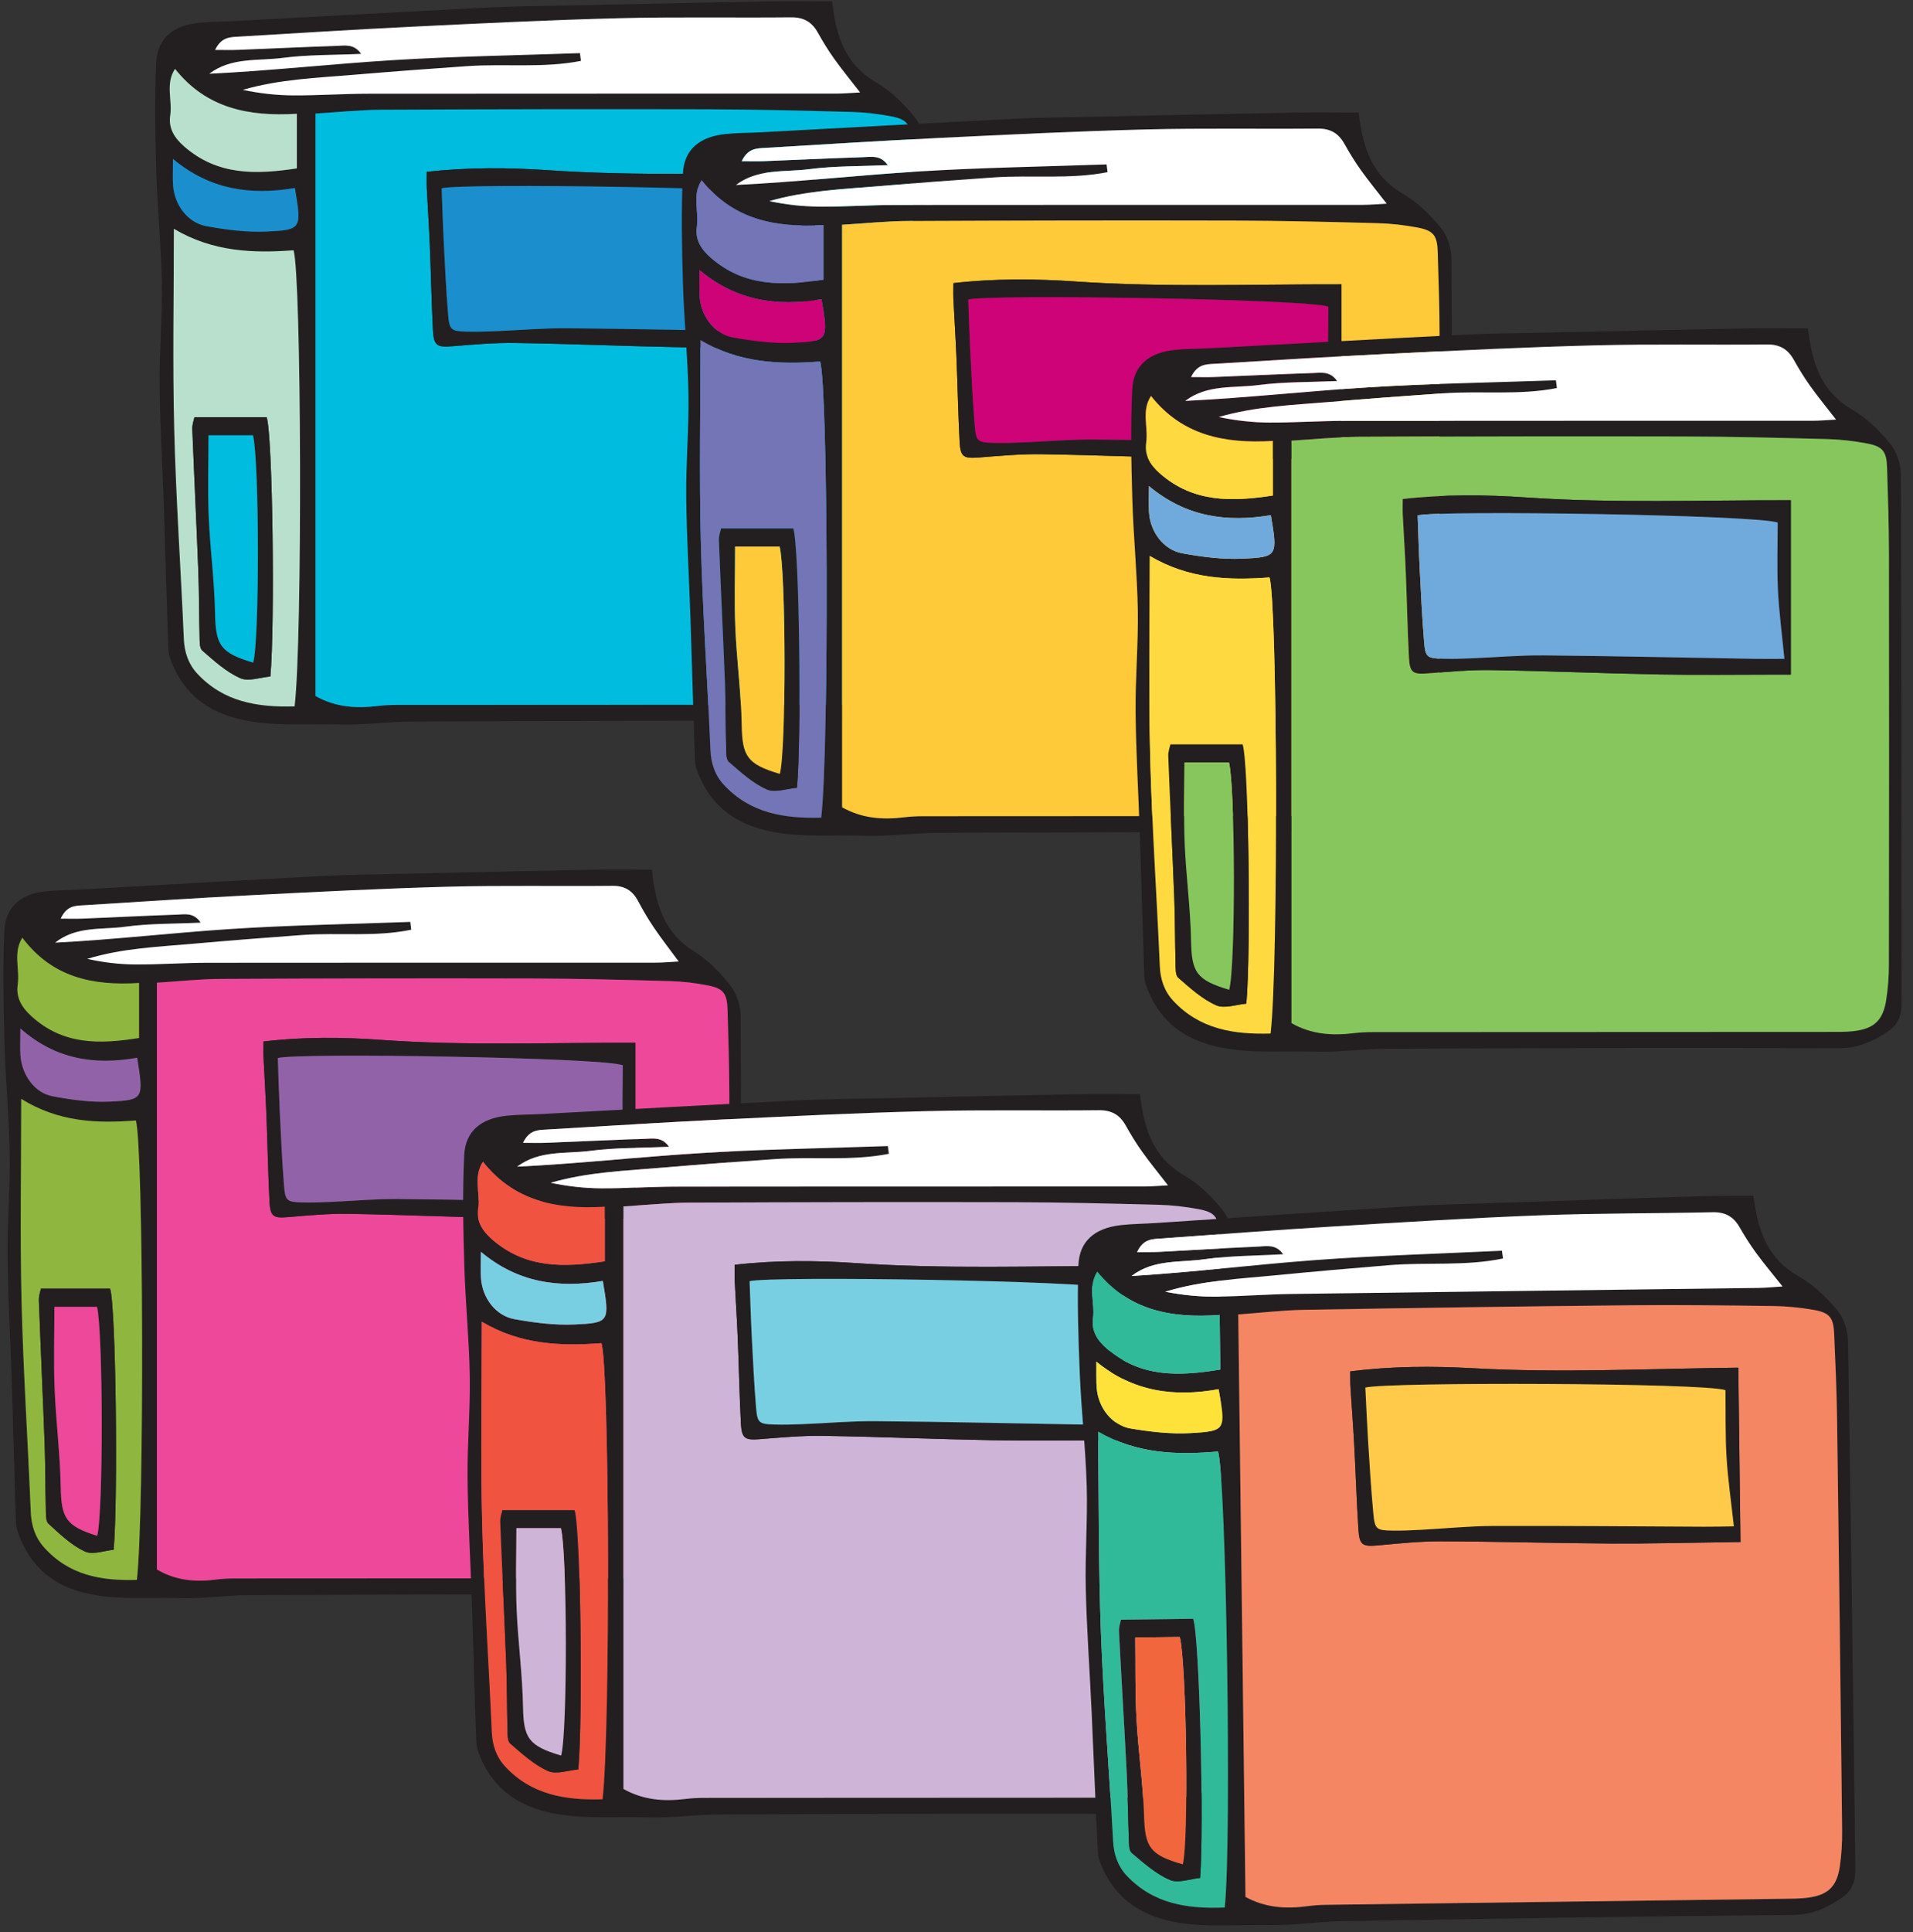<?xml version="1.0" encoding="UTF-8" standalone="no"?><!DOCTYPE svg PUBLIC "-//W3C//DTD SVG 1.1//EN" "http://www.w3.org/Graphics/SVG/1.1/DTD/svg11.dtd"><svg width="100%" height="100%" viewBox="0 0 104 105" version="1.1" xmlns="http://www.w3.org/2000/svg" xmlns:xlink="http://www.w3.org/1999/xlink" xml:space="preserve" xmlns:serif="http://www.serif.com/" style="fill-rule:evenodd;clip-rule:evenodd;stroke-linejoin:round;stroke-miterlimit:2;"><rect x="0" y="0" width="104" height="105" fill="#333333" stroke="none"/><g><path d="M7.458,57.486c-2.311,0.408 -4.432,0.096 -6.351,-1.593c0,0.613 -0.024,1.037 0.004,1.458c0.073,1.068 0.766,2.043 1.742,2.227c1.023,0.193 2.08,0.34 3.114,0.292c1.85,-0.085 1.847,-0.153 1.491,-2.384m0.102,-4.064c-2.542,0.161 -4.729,-0.313 -6.346,-2.46c-0.516,0.815 -0.131,1.713 -0.251,2.552c-0.102,0.708 0.224,1.235 0.721,1.693c1.746,1.609 3.753,1.543 5.876,1.205l0,-2.99Zm-0.118,32.441c0.418,-3.675 0.355,-23.695 -0.057,-24.969c-2.119,0.168 -4.208,0.088 -6.232,-1.175c0,3.773 -0.069,7.388 0.018,10.998c0.093,3.821 0.346,7.637 0.502,11.456c0.03,0.739 0.243,1.379 0.7,1.897c1.373,1.551 3.131,1.851 5.069,1.793m14.864,-35.76c0.016,0.142 0.033,0.283 0.05,0.425c-1.954,0.406 -3.953,0.145 -5.925,0.288c-1.95,0.141 -3.899,0.295 -5.847,0.467c-1.954,0.174 -3.923,0.243 -5.841,0.83c0.881,0.194 1.759,0.3 2.638,0.304c1.309,0.005 2.619,-0.092 3.928,-0.093c8.11,-0.009 16.22,-0.003 24.33,-0.006c0.411,0 0.821,-0.04 1.256,-0.064c-0.512,-0.695 -0.948,-1.254 -1.347,-1.842c-0.311,-0.458 -0.593,-0.942 -0.855,-1.434c-0.312,-0.588 -0.742,-0.842 -1.393,-0.835c-2.988,0.031 -5.979,-0.032 -8.966,0.048c-3.593,0.096 -7.184,0.283 -10.774,0.465c-3.019,0.155 -6.035,0.356 -9.052,0.544c-0.425,0.027 -0.884,0.016 -1.207,0.727c0.489,0 0.836,0.013 1.182,-0.002c1.717,-0.071 3.433,-0.158 5.15,-0.217c0.425,-0.015 0.905,-0.128 1.273,0.435c-1.42,0.068 -2.771,0.039 -4.096,0.221c-1.281,0.176 -2.657,-0.05 -3.814,0.867c3.185,-0.162 6.352,-0.534 9.527,-0.742c3.256,-0.212 6.521,-0.264 9.783,-0.386m-13.776,35.193c1.037,0.615 2.116,0.692 3.232,0.548c0.324,-0.042 0.653,-0.059 0.98,-0.059c7.946,-0.006 15.892,-0.007 23.839,-0.011c0.408,0 0.82,0.007 1.225,-0.042c1.061,-0.129 1.531,-0.58 1.699,-1.69c0.097,-0.642 0.143,-1.3 0.144,-1.95c0.01,-7.501 0.012,-15.002 0.002,-22.502c-0.002,-1.568 -0.05,-3.137 -0.097,-4.705c-0.027,-0.893 -0.221,-1.161 -1.051,-1.325c-0.681,-0.135 -1.379,-0.22 -2.072,-0.239c-2.496,-0.07 -4.994,-0.137 -7.49,-0.143c-5.652,-0.015 -11.305,-0.004 -16.957,0.023c-1.129,0.006 -2.258,0.132 -3.454,0.207l0,31.888Zm26.909,-38.031c0.204,1.955 0.713,3.474 2.304,4.445c0.758,0.463 1.429,1.166 1.993,1.89c0.333,0.428 0.53,1.109 0.532,1.678c0.039,9.062 0.037,18.125 0.044,27.188c0,0.609 0.004,1.217 -0.004,1.826c-0.007,0.6 -0.201,1.101 -0.692,1.447c-0.791,0.559 -1.581,0.933 -2.607,0.928c-7.818,-0.036 -15.638,-0.006 -23.457,0.026c-1.266,0.005 -2.535,0.203 -3.799,0.161c-1.216,-0.039 -2.441,0.037 -3.64,-0.053c-2.112,-0.159 -4.063,-0.866 -5.016,-3.198c-0.112,-0.274 -0.219,-0.575 -0.229,-0.867c-0.09,-2.56 -0.151,-5.121 -0.232,-7.682c-0.072,-2.254 -0.203,-4.507 -0.225,-6.761c-0.018,-1.866 0.145,-3.733 0.115,-5.598c-0.031,-2.032 -0.23,-4.06 -0.286,-6.092c-0.055,-1.998 -0.095,-4.003 -0.003,-5.997c0.061,-1.325 0.88,-2.02 2.221,-2.166c0.609,-0.066 1.226,-0.058 1.839,-0.093c4.4,-0.247 8.801,-0.508 13.202,-0.74c1.428,-0.076 2.859,-0.083 4.289,-0.116c3.43,-0.077 6.86,-0.157 10.291,-0.223c1.135,-0.022 2.271,-0.003 3.36,-0.003" style="fill:#231f20;fill-rule:nonzero;"/><path d="M34.54,56.669c-4.666,-0.009 -9.248,0.174 -13.827,-0.155c-2.092,-0.15 -4.221,-0.172 -6.388,0.088c0,0.373 -0.01,0.625 0.002,0.875c0.049,1.04 0.116,2.08 0.157,3.121c0.061,1.564 0.088,3.129 0.166,4.692c0.041,0.833 0.217,0.922 0.999,0.857c1.093,-0.09 2.19,-0.197 3.284,-0.179c2.942,0.048 5.883,0.181 8.825,0.239c2.003,0.039 4.007,0.007 6.011,0.007l0.771,0l0,-9.545Zm-26.011,28.626l0,-31.888c1.197,-0.074 2.325,-0.201 3.455,-0.206c5.652,-0.028 11.304,-0.038 16.956,-0.024c2.496,0.007 4.995,0.073 7.491,0.143c0.692,0.019 1.39,0.104 2.072,0.239c0.829,0.165 1.023,0.433 1.051,1.326c0.047,1.568 0.094,3.136 0.096,4.704c0.01,7.501 0.008,15.002 -0.002,22.502c-0.001,0.651 -0.046,1.308 -0.143,1.95c-0.168,1.11 -0.639,1.562 -1.699,1.69c-0.406,0.049 -0.818,0.042 -1.226,0.042c-7.946,0.005 -15.893,0.006 -23.839,0.011c-0.326,0.001 -0.656,0.018 -0.98,0.06c-1.115,0.143 -2.195,0.066 -3.232,-0.549" style="fill:#ee489a;fill-rule:nonzero;"/><path d="M22.306,50.103c-3.261,0.122 -6.527,0.173 -9.783,0.386c-3.175,0.208 -6.342,0.58 -9.527,0.742c1.158,-0.917 2.534,-0.691 3.814,-0.867c1.326,-0.182 2.676,-0.154 4.097,-0.221c-0.369,-0.563 -0.849,-0.45 -1.273,-0.436c-1.718,0.06 -3.434,0.147 -5.151,0.218c-0.346,0.014 -0.693,0.002 -1.182,0.002c0.323,-0.711 0.783,-0.7 1.208,-0.727c3.016,-0.188 6.033,-0.389 9.051,-0.544c3.59,-0.182 7.182,-0.369 10.774,-0.466c2.988,-0.079 5.978,-0.016 8.967,-0.047c0.65,-0.007 1.081,0.247 1.392,0.835c0.262,0.492 0.544,0.976 0.856,1.434c0.398,0.588 0.835,1.147 1.346,1.842c-0.434,0.023 -0.844,0.064 -1.256,0.064c-8.109,0.003 -16.22,-0.004 -24.33,0.006c-1.309,0.001 -2.618,0.098 -3.927,0.092c-0.88,-0.003 -1.758,-0.109 -2.639,-0.303c1.918,-0.587 3.887,-0.656 5.842,-0.83c1.947,-0.173 3.896,-0.326 5.846,-0.468c1.972,-0.142 3.971,0.119 5.925,-0.287c-0.017,-0.142 -0.033,-0.283 -0.05,-0.425" style="fill:#fff;fill-rule:nonzero;"/><path d="M5.986,70.034l-3.762,0c-0.027,0.145 -0.121,0.394 -0.112,0.639c0.097,2.602 0.219,5.202 0.314,7.804c0.043,1.165 0.034,2.333 0.065,3.499c0.007,0.286 -0.015,0.687 0.142,0.831c0.615,0.562 1.244,1.167 1.971,1.508c0.439,0.206 1.067,-0.045 1.575,-0.088c0.244,-2.818 0.123,-13.233 -0.193,-14.193m1.456,15.829c-1.938,0.058 -3.696,-0.242 -5.069,-1.793c-0.458,-0.517 -0.67,-1.158 -0.7,-1.897c-0.157,-3.819 -0.409,-7.635 -0.502,-11.456c-0.087,-3.61 -0.018,-7.225 -0.018,-10.997c2.024,1.262 4.113,1.342 6.232,1.174c0.412,1.274 0.475,21.294 0.057,24.969" style="fill:#8fb63e;fill-rule:nonzero;"/><path d="M7.56,53.422l0,2.99c-2.122,0.338 -4.129,0.404 -5.875,-1.205c-0.498,-0.458 -0.823,-0.985 -0.722,-1.693c0.12,-0.839 -0.265,-1.738 0.252,-2.552c1.616,2.147 3.803,2.621 6.345,2.46" style="fill:#8fb63e;fill-rule:nonzero;"/><path d="M7.458,57.486c0.356,2.231 0.359,2.299 -1.491,2.384c-1.034,0.048 -2.091,-0.099 -3.114,-0.292c-0.976,-0.184 -1.669,-1.159 -1.742,-2.227c-0.028,-0.421 -0.004,-0.845 -0.004,-1.458c1.919,1.689 4.04,2.001 6.351,1.593" style="fill:#9262a9;fill-rule:nonzero;"/><path d="M33.857,57.891c-1.106,-0.421 -17.672,-0.688 -18.755,-0.391c0.036,1.008 0.063,2.005 0.111,3.001c0.063,1.299 0.123,2.599 0.224,3.895c0.068,0.871 0.149,0.927 0.983,0.952c0.489,0.014 0.981,-0.003 1.471,-0.023c1.259,-0.053 2.519,-0.174 3.778,-0.162c3.668,0.036 7.335,0.124 11.003,0.188c0.477,0.009 0.955,0.002 1.534,0.002c-0.128,-1.389 -0.282,-2.59 -0.337,-3.796c-0.055,-1.212 -0.012,-2.429 -0.012,-3.666m0.684,-1.221l0,9.545l-0.772,0c-2.004,0 -4.008,0.031 -6.011,-0.008c-2.942,-0.057 -5.882,-0.19 -8.824,-0.238c-1.094,-0.018 -2.192,0.089 -3.285,0.179c-0.782,0.065 -0.957,-0.025 -0.999,-0.858c-0.077,-1.562 -0.104,-3.128 -0.166,-4.691c-0.041,-1.041 -0.107,-2.081 -0.157,-3.122c-0.012,-0.25 -0.001,-0.501 -0.001,-0.874c2.166,-0.26 4.296,-0.238 6.388,-0.088c4.579,0.329 9.161,0.146 13.827,0.155" style="fill:#231f20;fill-rule:nonzero;"/><path d="M5.284,83.467c0.34,-1.228 0.321,-11.106 -0.009,-12.446l-2.318,0c0,1.509 -0.047,2.984 0.012,4.453c0.07,1.776 0.3,3.545 0.331,5.32c0.03,1.697 0.271,2.142 1.984,2.673m0.702,-13.434c0.316,0.961 0.438,11.375 0.194,14.193c-0.509,0.043 -1.137,0.295 -1.576,0.089c-0.727,-0.341 -1.356,-0.946 -1.971,-1.509c-0.157,-0.143 -0.135,-0.545 -0.142,-0.83c-0.031,-1.166 -0.021,-2.334 -0.064,-3.5c-0.096,-2.601 -0.218,-5.202 -0.314,-7.804c-0.01,-0.245 0.085,-0.494 0.111,-0.639l3.762,0Z" style="fill:#231f20;fill-rule:nonzero;"/><path d="M33.857,57.891c0,1.237 -0.043,2.454 0.012,3.666c0.055,1.206 0.209,2.407 0.337,3.796c-0.579,0 -1.057,0.007 -1.534,-0.002c-3.668,-0.064 -7.335,-0.152 -11.003,-0.188c-1.259,-0.012 -2.519,0.109 -3.778,0.162c-0.49,0.02 -0.982,0.037 -1.471,0.023c-0.834,-0.025 -0.915,-0.081 -0.983,-0.952c-0.101,-1.296 -0.161,-2.596 -0.224,-3.895c-0.048,-0.996 -0.075,-1.993 -0.111,-3.001c1.083,-0.297 17.649,-0.03 18.755,0.391" style="fill:#9262a9;fill-rule:nonzero;"/><path d="M5.284,83.467c-1.713,-0.531 -1.954,-0.976 -1.984,-2.673c-0.031,-1.775 -0.261,-3.544 -0.331,-5.32c-0.059,-1.469 -0.012,-2.944 -0.012,-4.453l2.318,0c0.33,1.34 0.349,11.218 0.009,12.446" style="fill:#ee489a;fill-rule:nonzero;"/><path d="M16.033,10.218c-2.412,0.405 -4.626,0.095 -6.629,-1.582c0,0.609 -0.025,1.031 0.005,1.448c0.075,1.06 0.799,2.028 1.817,2.211c1.069,0.192 2.172,0.338 3.251,0.29c1.931,-0.085 1.928,-0.152 1.556,-2.367m0.106,-4.034c-2.652,0.159 -4.936,-0.312 -6.623,-2.444c-0.539,0.81 -0.137,1.702 -0.262,2.535c-0.106,0.702 0.234,1.226 0.753,1.681c1.822,1.596 3.917,1.532 6.132,1.196l0,-2.968Zm-0.123,32.206c0.436,-3.649 0.371,-23.524 -0.059,-24.788c-2.212,0.166 -4.392,0.087 -6.505,-1.167c0,3.746 -0.072,7.334 0.019,10.919c0.097,3.793 0.361,7.581 0.524,11.372c0.032,0.734 0.253,1.37 0.731,1.884c1.432,1.54 3.267,1.837 5.29,1.78m15.513,-35.502l0.053,0.422c-2.039,0.403 -4.126,0.144 -6.184,0.285c-2.035,0.141 -4.069,0.293 -6.102,0.465c-2.04,0.172 -4.095,0.241 -6.097,0.824c0.919,0.193 1.836,0.298 2.754,0.301c1.366,0.006 2.733,-0.091 4.1,-0.092c8.464,-0.009 16.928,-0.002 25.393,-0.006c0.429,0 0.858,-0.04 1.312,-0.063c-0.536,-0.691 -0.991,-1.245 -1.407,-1.828c-0.325,-0.456 -0.619,-0.936 -0.892,-1.425c-0.326,-0.584 -0.776,-0.836 -1.454,-0.829c-3.119,0.031 -6.241,-0.031 -9.359,0.048c-3.749,0.095 -7.497,0.281 -11.244,0.462c-3.151,0.153 -6.299,0.354 -9.448,0.54c-0.443,0.027 -0.923,0.017 -1.26,0.722c0.511,0 0.873,0.012 1.234,-0.002c1.792,-0.071 3.583,-0.158 5.376,-0.216c0.442,-0.015 0.944,-0.127 1.328,0.432c-1.483,0.067 -2.892,0.039 -4.275,0.22c-1.337,0.174 -2.773,-0.05 -3.981,0.86c3.324,-0.161 6.629,-0.53 9.944,-0.736c3.398,-0.211 6.806,-0.262 10.209,-0.384m-14.377,34.939c1.082,0.611 2.209,0.687 3.373,0.545c0.338,-0.042 0.682,-0.059 1.023,-0.059c8.294,-0.006 16.587,-0.007 24.881,-0.012c0.426,0 0.856,0.007 1.279,-0.041c1.107,-0.127 1.597,-0.576 1.773,-1.678c0.102,-0.637 0.149,-1.29 0.15,-1.936c0.01,-7.446 0.012,-14.893 0.003,-22.339c-0.002,-1.557 -0.053,-3.114 -0.102,-4.671c-0.028,-0.886 -0.231,-1.152 -1.097,-1.316c-0.712,-0.134 -1.439,-0.218 -2.163,-0.237c-2.605,-0.07 -5.212,-0.136 -7.817,-0.142c-5.9,-0.015 -11.798,-0.004 -17.697,0.023c-1.18,0.005 -2.358,0.131 -3.606,0.206l0,31.657Zm28.085,-37.756c0.213,1.941 0.744,3.449 2.404,4.412c0.792,0.46 1.493,1.158 2.08,1.877c0.349,0.425 0.554,1.101 0.557,1.666c0.04,8.997 0.038,17.995 0.045,26.992c0,0.604 0.004,1.208 -0.004,1.812c-0.007,0.596 -0.21,1.094 -0.722,1.437c-0.826,0.555 -1.65,0.926 -2.72,0.921c-8.161,-0.036 -16.323,-0.006 -24.484,0.026c-1.321,0.005 -2.646,0.201 -3.964,0.16c-1.27,-0.039 -2.549,0.037 -3.799,-0.052c-2.205,-0.159 -4.241,-0.86 -5.236,-3.175c-0.117,-0.272 -0.229,-0.571 -0.239,-0.861c-0.094,-2.542 -0.158,-5.085 -0.243,-7.627c-0.074,-2.237 -0.211,-4.474 -0.234,-6.712c-0.019,-1.852 0.151,-3.706 0.121,-5.557c-0.034,-2.018 -0.241,-4.031 -0.3,-6.049c-0.057,-1.983 -0.099,-3.974 -0.003,-5.954c0.064,-1.315 0.918,-2.005 2.318,-2.149c0.636,-0.066 1.28,-0.059 1.92,-0.093c4.592,-0.245 9.185,-0.504 13.779,-0.735c1.49,-0.075 2.984,-0.083 4.476,-0.114c3.58,-0.078 7.16,-0.157 10.74,-0.222c1.186,-0.022 2.371,-0.003 3.508,-0.003" style="fill:#231f20;fill-rule:nonzero;"/><path d="M44.299,9.407c-4.87,-0.009 -9.652,0.172 -14.432,-0.153c-2.183,-0.149 -4.405,-0.172 -6.667,0.087c0,0.37 -0.01,0.62 0.002,0.868c0.052,1.033 0.121,2.065 0.164,3.099c0.064,1.552 0.092,3.106 0.173,4.658c0.044,0.826 0.226,0.915 1.043,0.851c1.14,-0.09 2.286,-0.196 3.427,-0.179c3.071,0.049 6.141,0.181 9.211,0.238c2.091,0.038 4.183,0.008 6.273,0.008l0.806,0l0,-9.477Zm-27.148,28.42l0,-31.658c1.249,-0.075 2.427,-0.2 3.606,-0.205c5.899,-0.028 11.798,-0.038 17.697,-0.024c2.606,0.007 5.212,0.073 7.818,0.142c0.723,0.02 1.451,0.104 2.163,0.238c0.865,0.163 1.068,0.429 1.096,1.316c0.049,1.556 0.1,3.113 0.102,4.67c0.01,7.447 0.008,14.893 -0.003,22.34c-0.001,0.646 -0.048,1.299 -0.149,1.936c-0.176,1.101 -0.666,1.55 -1.774,1.678c-0.423,0.048 -0.852,0.041 -1.279,0.041c-8.294,0.004 -16.587,0.006 -24.881,0.011c-0.341,0.001 -0.685,0.018 -1.023,0.059c-1.164,0.143 -2.291,0.066 -3.373,-0.544" style="fill:#00bcde;fill-rule:nonzero;"/><path d="M31.529,2.888c-3.403,0.121 -6.812,0.172 -10.209,0.383c-3.315,0.206 -6.62,0.576 -9.944,0.737c1.208,-0.911 2.644,-0.686 3.981,-0.861c1.382,-0.18 2.792,-0.152 4.275,-0.219c-0.384,-0.56 -0.886,-0.447 -1.329,-0.433c-1.792,0.059 -3.584,0.146 -5.375,0.216c-0.361,0.015 -0.723,0.003 -1.234,0.003c0.337,-0.706 0.817,-0.696 1.26,-0.722c3.149,-0.187 6.297,-0.387 9.448,-0.54c3.747,-0.182 7.495,-0.367 11.244,-0.462c3.118,-0.08 6.239,-0.017 9.359,-0.048c0.678,-0.007 1.128,0.245 1.454,0.829c0.273,0.489 0.567,0.969 0.892,1.424c0.416,0.584 0.871,1.138 1.407,1.829c-0.455,0.023 -0.883,0.063 -1.312,0.063c-8.465,0.003 -16.929,-0.003 -25.394,0.006c-1.366,0.001 -2.733,0.097 -4.099,0.092c-0.918,-0.004 -1.835,-0.109 -2.754,-0.301c2.002,-0.583 4.057,-0.652 6.097,-0.825c2.033,-0.171 4.067,-0.324 6.102,-0.464c2.058,-0.142 4.145,0.117 6.184,-0.285l-0.053,-0.422Z" style="fill:#fff;fill-rule:nonzero;"/><path d="M14.497,22.675l-3.926,0c-0.028,0.144 -0.126,0.391 -0.117,0.635c0.101,2.582 0.229,5.164 0.328,7.747c0.045,1.158 0.035,2.317 0.067,3.474c0.008,0.283 -0.015,0.683 0.148,0.825c0.642,0.559 1.299,1.159 2.057,1.498c0.458,0.204 1.114,-0.045 1.645,-0.088c0.255,-2.799 0.128,-13.137 -0.202,-14.091m1.519,15.715c-2.022,0.057 -3.857,-0.24 -5.29,-1.78c-0.478,-0.514 -0.699,-1.15 -0.731,-1.884c-0.163,-3.791 -0.427,-7.579 -0.523,-11.372c-0.092,-3.585 -0.02,-7.173 -0.02,-10.919c2.113,1.254 4.294,1.333 6.505,1.167c0.43,1.264 0.496,21.139 0.059,24.788" style="fill:#b9e0cc;fill-rule:nonzero;"/><path d="M16.139,6.184l0,2.968c-2.215,0.336 -4.31,0.401 -6.132,-1.196c-0.519,-0.455 -0.859,-0.979 -0.753,-1.681c0.125,-0.833 -0.277,-1.725 0.262,-2.534c1.687,2.131 3.971,2.602 6.623,2.443" style="fill:#b9e0cc;fill-rule:nonzero;"/><path d="M16.033,10.218c0.372,2.215 0.375,2.282 -1.556,2.367c-1.079,0.048 -2.182,-0.098 -3.251,-0.29c-1.018,-0.183 -1.742,-1.151 -1.817,-2.211c-0.03,-0.417 -0.005,-0.839 -0.005,-1.448c2.003,1.677 4.217,1.987 6.629,1.582" style="fill:#1b8ecd;fill-rule:nonzero;"/><path d="M43.585,10.62c-1.154,-0.418 -18.444,-0.683 -19.575,-0.388c0.038,1.001 0.066,1.991 0.117,2.979c0.065,1.29 0.127,2.58 0.233,3.867c0.072,0.865 0.155,0.92 1.026,0.945c0.511,0.014 1.024,-0.003 1.535,-0.023c1.314,-0.052 2.629,-0.172 3.943,-0.16c3.828,0.035 7.657,0.123 11.485,0.187c0.498,0.008 0.995,0.001 1.6,0.001c-0.134,-1.379 -0.294,-2.571 -0.351,-3.768c-0.058,-1.203 -0.013,-2.411 -0.013,-3.64m0.714,-1.212l0,9.476l-0.806,0c-2.091,0 -4.182,0.031 -6.273,-0.008c-3.071,-0.057 -6.14,-0.189 -9.211,-0.237c-1.141,-0.018 -2.287,0.089 -3.427,0.178c-0.817,0.065 -0.999,-0.024 -1.043,-0.851c-0.081,-1.551 -0.109,-3.105 -0.173,-4.658c-0.043,-1.033 -0.113,-2.065 -0.164,-3.099c-0.013,-0.248 -0.002,-0.497 -0.002,-0.868c2.261,-0.258 4.484,-0.236 6.667,-0.087c4.78,0.326 9.562,0.144 14.432,0.154" style="fill:#231f20;fill-rule:nonzero;"/><path d="M13.764,36.012c0.354,-1.218 0.335,-11.026 -0.01,-12.356l-2.419,0c0,1.498 -0.049,2.962 0.012,4.421c0.074,1.762 0.314,3.519 0.346,5.281c0.031,1.685 0.283,2.127 2.071,2.654m0.732,-13.337c0.33,0.954 0.457,11.293 0.203,14.091c-0.532,0.043 -1.187,0.292 -1.645,0.088c-0.759,-0.339 -1.415,-0.939 -2.057,-1.498c-0.164,-0.142 -0.141,-0.542 -0.149,-0.824c-0.032,-1.158 -0.022,-2.317 -0.066,-3.475c-0.1,-2.583 -0.227,-5.165 -0.329,-7.747c-0.009,-0.244 0.089,-0.491 0.117,-0.635l3.926,0Z" style="fill:#231f20;fill-rule:nonzero;"/><path d="M43.585,10.62c0,1.229 -0.045,2.437 0.013,3.64c0.057,1.197 0.217,2.389 0.351,3.768c-0.605,0 -1.102,0.007 -1.6,-0.001c-3.828,-0.064 -7.657,-0.152 -11.485,-0.187c-1.314,-0.012 -2.629,0.108 -3.943,0.16c-0.511,0.02 -1.024,0.037 -1.535,0.023c-0.871,-0.025 -0.954,-0.08 -1.026,-0.945c-0.106,-1.287 -0.168,-2.577 -0.233,-3.867c-0.051,-0.988 -0.079,-1.978 -0.117,-2.979c1.131,-0.295 18.421,-0.03 19.575,0.388" style="fill:#1b8ecd;fill-rule:nonzero;"/><path d="M13.764,36.012c-1.788,-0.527 -2.04,-0.969 -2.071,-2.654c-0.032,-1.762 -0.272,-3.519 -0.346,-5.281c-0.061,-1.459 -0.012,-2.923 -0.012,-4.421l2.419,0c0.345,1.33 0.364,11.138 0.01,12.356" style="fill:#00bcde;fill-rule:nonzero;"/><path d="M44.662,16.264c-2.412,0.405 -4.626,0.095 -6.629,-1.582c0,0.609 -0.025,1.031 0.005,1.448c0.075,1.06 0.799,2.028 1.816,2.211c1.07,0.192 2.172,0.338 3.251,0.29c1.931,-0.085 1.928,-0.151 1.557,-2.367m0.106,-4.034c-2.653,0.159 -4.936,-0.311 -6.623,-2.443c-0.539,0.809 -0.137,1.702 -0.262,2.534c-0.106,0.702 0.234,1.226 0.753,1.681c1.822,1.596 3.917,1.532 6.132,1.196l0,-2.968Zm-0.124,32.206c0.437,-3.649 0.372,-23.524 -0.058,-24.788c-2.212,0.166 -4.392,0.087 -6.505,-1.166c0,3.745 -0.072,7.333 0.019,10.918c0.097,3.793 0.361,7.581 0.524,11.373c0.031,0.734 0.253,1.369 0.73,1.883c1.433,1.54 3.268,1.837 5.29,1.78m15.514,-35.501l0.053,0.422c-2.039,0.402 -4.126,0.143 -6.184,0.285c-2.035,0.14 -4.069,0.292 -6.102,0.464c-2.04,0.172 -4.095,0.241 -6.097,0.824c0.919,0.193 1.836,0.298 2.754,0.302c1.366,0.005 2.732,-0.091 4.1,-0.093c8.463,-0.009 16.928,-0.002 25.393,-0.005c0.429,-0.001 0.858,-0.041 1.311,-0.064c-0.535,-0.69 -0.991,-1.245 -1.407,-1.828c-0.324,-0.456 -0.618,-0.936 -0.891,-1.425c-0.326,-0.583 -0.776,-0.836 -1.454,-0.829c-3.119,0.031 -6.241,-0.031 -9.359,0.048c-3.75,0.095 -7.498,0.281 -11.245,0.462c-3.15,0.153 -6.299,0.354 -9.447,0.54c-0.443,0.027 -0.923,0.017 -1.26,0.722c0.511,0 0.872,0.012 1.234,-0.002c1.792,-0.071 3.583,-0.158 5.376,-0.216c0.442,-0.015 0.944,-0.127 1.328,0.432c-1.483,0.067 -2.893,0.04 -4.276,0.22c-1.336,0.174 -2.772,-0.05 -3.98,0.86c3.324,-0.161 6.629,-0.53 9.943,-0.736c3.399,-0.211 6.807,-0.262 10.21,-0.383m-14.378,34.938c1.083,0.611 2.209,0.687 3.373,0.545c0.339,-0.042 0.683,-0.059 1.024,-0.059c8.294,-0.006 16.587,-0.007 24.881,-0.011c0.426,-0.001 0.856,0.007 1.279,-0.042c1.106,-0.127 1.597,-0.576 1.773,-1.678c0.102,-0.637 0.149,-1.29 0.15,-1.935c0.01,-7.447 0.012,-14.893 0.003,-22.34c-0.002,-1.557 -0.053,-3.114 -0.102,-4.671c-0.028,-0.886 -0.231,-1.152 -1.097,-1.315c-0.712,-0.135 -1.44,-0.219 -2.163,-0.238c-2.605,-0.07 -5.212,-0.136 -7.817,-0.142c-5.9,-0.015 -11.799,-0.004 -17.697,0.023c-1.18,0.006 -2.358,0.131 -3.607,0.206l0,31.657Zm28.086,-37.756c0.213,1.941 0.744,3.449 2.403,4.413c0.793,0.46 1.494,1.157 2.081,1.876c0.348,0.425 0.554,1.101 0.556,1.666c0.041,8.997 0.039,17.995 0.046,26.992c0,0.604 0.004,1.208 -0.004,1.812c-0.007,0.596 -0.21,1.094 -0.723,1.437c-0.826,0.555 -1.649,0.926 -2.72,0.921c-8.16,-0.036 -16.322,-0.006 -24.483,0.026c-1.322,0.005 -2.646,0.202 -3.964,0.161c-1.27,-0.04 -2.549,0.036 -3.799,-0.053c-2.205,-0.158 -4.242,-0.86 -5.236,-3.175c-0.117,-0.272 -0.228,-0.571 -0.239,-0.861c-0.094,-2.542 -0.158,-5.084 -0.243,-7.626c-0.074,-2.238 -0.211,-4.475 -0.234,-6.713c-0.019,-1.852 0.151,-3.706 0.121,-5.557c-0.034,-2.017 -0.242,-4.031 -0.3,-6.049c-0.058,-1.983 -0.099,-3.973 -0.003,-5.953c0.063,-1.316 0.918,-2.006 2.318,-2.15c0.636,-0.066 1.28,-0.058 1.919,-0.093c4.594,-0.245 9.186,-0.504 13.779,-0.735c1.491,-0.075 2.985,-0.082 4.477,-0.114c3.58,-0.078 7.16,-0.157 10.74,-0.222c1.186,-0.022 2.371,-0.003 3.508,-0.003" style="fill:#231f20;fill-rule:nonzero;"/><path d="M72.929,15.454c-4.87,-0.01 -9.652,0.172 -14.432,-0.154c-2.183,-0.149 -4.406,-0.171 -6.668,0.087c0,0.371 -0.009,0.62 0.002,0.868c0.052,1.033 0.121,2.066 0.164,3.1c0.065,1.552 0.093,3.106 0.174,4.657c0.043,0.827 0.226,0.916 1.042,0.852c1.141,-0.09 2.286,-0.197 3.428,-0.179c3.071,0.049 6.141,0.18 9.211,0.237c2.09,0.039 4.182,0.008 6.273,0.008l0.806,0l0,-9.476Zm-27.148,28.419l0,-31.657c1.249,-0.075 2.426,-0.2 3.606,-0.206c5.898,-0.027 11.798,-0.037 17.697,-0.023c2.606,0.007 5.212,0.072 7.818,0.142c0.722,0.019 1.451,0.103 2.163,0.238c0.865,0.163 1.068,0.429 1.096,1.316c0.049,1.556 0.1,3.113 0.102,4.67c0.01,7.447 0.008,14.893 -0.003,22.34c-0.001,0.645 -0.048,1.298 -0.149,1.935c-0.176,1.102 -0.667,1.551 -1.774,1.678c-0.423,0.049 -0.852,0.042 -1.279,0.042c-8.294,0.004 -16.587,0.005 -24.881,0.011c-0.341,0 -0.685,0.017 -1.023,0.059c-1.164,0.142 -2.29,0.066 -3.373,-0.545" style="fill:#ffca3a;fill-rule:nonzero;"/><path d="M60.159,8.935c-3.403,0.121 -6.812,0.172 -10.21,0.383c-3.314,0.206 -6.619,0.575 -9.943,0.736c1.208,-0.91 2.644,-0.685 3.98,-0.86c1.383,-0.18 2.793,-0.153 4.276,-0.219c-0.384,-0.56 -0.886,-0.448 -1.329,-0.433c-1.793,0.059 -3.584,0.145 -5.376,0.216c-0.361,0.014 -0.722,0.002 -1.233,0.002c0.337,-0.705 0.816,-0.695 1.26,-0.721c3.148,-0.187 6.297,-0.388 9.447,-0.541c3.747,-0.181 7.495,-0.367 11.245,-0.462c3.118,-0.079 6.239,-0.017 9.359,-0.048c0.678,-0.007 1.128,0.246 1.454,0.829c0.273,0.489 0.567,0.97 0.891,1.425c0.416,0.583 0.872,1.138 1.407,1.828c-0.454,0.023 -0.882,0.063 -1.311,0.064c-8.465,0.003 -16.93,-0.004 -25.394,0.006c-1.367,0.001 -2.733,0.097 -4.099,0.092c-0.918,-0.004 -1.835,-0.109 -2.754,-0.302c2.002,-0.582 4.057,-0.652 6.097,-0.824c2.033,-0.171 4.067,-0.324 6.102,-0.464c2.058,-0.142 4.145,0.117 6.184,-0.285l-0.053,-0.422Z" style="fill:#fff;fill-rule:nonzero;"/><path d="M43.126,28.721l-3.926,0c-0.028,0.144 -0.127,0.392 -0.117,0.635c0.101,2.583 0.229,5.164 0.328,7.747c0.044,1.158 0.034,2.317 0.067,3.475c0.007,0.283 -0.015,0.682 0.148,0.824c0.642,0.559 1.299,1.159 2.057,1.498c0.458,0.204 1.114,-0.045 1.645,-0.088c0.254,-2.799 0.127,-13.137 -0.202,-14.091m1.519,15.715c-2.023,0.057 -3.858,-0.24 -5.29,-1.78c-0.478,-0.514 -0.7,-1.149 -0.731,-1.883c-0.163,-3.792 -0.427,-7.58 -0.523,-11.373c-0.092,-3.585 -0.02,-7.173 -0.02,-10.918c2.113,1.253 4.293,1.332 6.505,1.166c0.43,1.264 0.495,21.139 0.059,24.788" style="fill:#7375b7;fill-rule:nonzero;"/><path d="M44.769,12.23l0,2.968c-2.216,0.336 -4.311,0.401 -6.133,-1.196c-0.518,-0.455 -0.858,-0.979 -0.753,-1.681c0.125,-0.832 -0.276,-1.725 0.263,-2.534c1.686,2.132 3.97,2.603 6.623,2.443" style="fill:#7375b7;fill-rule:nonzero;"/><path d="M44.662,16.264c0.371,2.216 0.374,2.282 -1.557,2.367c-1.079,0.048 -2.181,-0.098 -3.251,-0.29c-1.017,-0.183 -1.741,-1.151 -1.816,-2.211c-0.03,-0.417 -0.005,-0.839 -0.005,-1.448c2.003,1.677 4.217,1.987 6.629,1.582" style="fill:#ce0378;fill-rule:nonzero;"/><path d="M72.215,16.666c-1.155,-0.418 -18.444,-0.683 -19.575,-0.388c0.038,1.001 0.066,1.991 0.116,2.979c0.066,1.29 0.128,2.581 0.234,3.867c0.072,0.865 0.155,0.92 1.026,0.945c0.511,0.014 1.023,-0.003 1.535,-0.023c1.314,-0.051 2.629,-0.172 3.942,-0.16c3.829,0.035 7.658,0.123 11.486,0.187c0.498,0.009 0.995,0.001 1.599,0.001c-0.133,-1.379 -0.293,-2.571 -0.35,-3.768c-0.058,-1.203 -0.013,-2.411 -0.013,-3.64m0.714,-1.212l0,9.476l-0.806,0c-2.092,0 -4.183,0.031 -6.273,-0.008c-3.071,-0.057 -6.14,-0.188 -9.211,-0.236c-1.142,-0.019 -2.287,0.088 -3.428,0.178c-0.816,0.064 -0.999,-0.025 -1.042,-0.852c-0.081,-1.551 -0.109,-3.105 -0.174,-4.657c-0.043,-1.034 -0.112,-2.066 -0.164,-3.1c-0.012,-0.248 -0.002,-0.497 -0.002,-0.868c2.262,-0.258 4.485,-0.236 6.668,-0.087c4.78,0.326 9.562,0.144 14.432,0.154" style="fill:#231f20;fill-rule:nonzero;"/><path d="M42.394,42.058c0.354,-1.218 0.335,-11.026 -0.01,-12.356l-2.42,0c0,1.498 -0.048,2.962 0.013,4.421c0.074,1.763 0.314,3.519 0.346,5.281c0.031,1.685 0.283,2.127 2.071,2.654m0.732,-13.337c0.33,0.954 0.456,11.293 0.203,14.091c-0.532,0.043 -1.188,0.292 -1.646,0.088c-0.758,-0.339 -1.415,-0.939 -2.057,-1.498c-0.163,-0.142 -0.14,-0.541 -0.148,-0.824c-0.032,-1.158 -0.022,-2.317 -0.066,-3.475c-0.1,-2.583 -0.228,-5.164 -0.329,-7.747c-0.009,-0.243 0.089,-0.491 0.118,-0.635l3.925,0Z" style="fill:#231f20;fill-rule:nonzero;"/><path d="M72.215,16.666c0,1.229 -0.045,2.437 0.013,3.64c0.057,1.197 0.217,2.389 0.35,3.768c-0.604,0 -1.101,0.008 -1.599,-0.001c-3.828,-0.064 -7.657,-0.152 -11.486,-0.187c-1.313,-0.012 -2.628,0.109 -3.942,0.16c-0.512,0.02 -1.024,0.037 -1.535,0.023c-0.871,-0.025 -0.954,-0.08 -1.026,-0.945c-0.106,-1.286 -0.168,-2.577 -0.234,-3.867c-0.05,-0.988 -0.078,-1.978 -0.116,-2.979c1.131,-0.295 18.42,-0.03 19.575,0.388" style="fill:#ce0378;fill-rule:nonzero;"/><path d="M42.394,42.058c-1.788,-0.527 -2.04,-0.969 -2.071,-2.654c-0.032,-1.762 -0.272,-3.518 -0.346,-5.281c-0.061,-1.459 -0.013,-2.923 -0.013,-4.421l2.42,0c0.345,1.33 0.364,11.138 0.01,12.356" style="fill:#ffca3a;fill-rule:nonzero;"/><path d="M32.773,69.615c-2.411,0.405 -4.625,0.095 -6.628,-1.582c0,0.609 -0.025,1.03 0.004,1.448c0.075,1.06 0.799,2.028 1.817,2.211c1.069,0.192 2.172,0.337 3.251,0.29c1.931,-0.085 1.928,-0.152 1.556,-2.367m0.106,-4.035c-2.652,0.16 -4.935,-0.311 -6.623,-2.443c-0.539,0.81 -0.137,1.702 -0.262,2.535c-0.106,0.702 0.234,1.226 0.753,1.68c1.822,1.597 3.918,1.532 6.132,1.197l0,-2.969Zm-0.123,32.207c0.437,-3.649 0.371,-23.524 -0.059,-24.789c-2.211,0.167 -4.392,0.087 -6.505,-1.166c0,3.746 -0.071,7.334 0.02,10.918c0.097,3.793 0.36,7.582 0.523,11.373c0.032,0.734 0.253,1.37 0.731,1.884c1.433,1.54 3.268,1.837 5.29,1.78m15.514,-35.502c0.018,0.141 0.035,0.282 0.052,0.422c-2.039,0.403 -4.125,0.144 -6.184,0.285c-2.035,0.141 -4.069,0.293 -6.101,0.465c-2.04,0.172 -4.095,0.241 -6.098,0.824c0.92,0.192 1.837,0.298 2.754,0.301c1.366,0.006 2.733,-0.091 4.1,-0.092c8.464,-0.009 16.929,-0.003 25.394,-0.006c0.428,0 0.857,-0.04 1.311,-0.063c-0.535,-0.691 -0.991,-1.245 -1.407,-1.829c-0.325,-0.455 -0.619,-0.935 -0.892,-1.424c-0.325,-0.584 -0.776,-0.836 -1.453,-0.829c-3.119,0.031 -6.242,-0.031 -9.359,0.048c-3.75,0.095 -7.498,0.281 -11.245,0.462c-3.15,0.153 -6.299,0.353 -9.447,0.54c-0.443,0.026 -0.924,0.016 -1.26,0.722c0.51,0 0.872,0.012 1.234,-0.002c1.792,-0.071 3.583,-0.158 5.375,-0.216c0.443,-0.015 0.944,-0.127 1.328,0.432c-1.482,0.067 -2.892,0.039 -4.275,0.22c-1.337,0.174 -2.773,-0.05 -3.981,0.86c3.325,-0.161 6.63,-0.53 9.944,-0.736c3.399,-0.211 6.806,-0.262 10.21,-0.384m-14.378,34.939c1.082,0.611 2.209,0.687 3.373,0.544c0.339,-0.041 0.682,-0.058 1.023,-0.058c8.294,-0.006 16.588,-0.007 24.881,-0.012c0.426,0 0.857,0.007 1.279,-0.041c1.107,-0.128 1.597,-0.576 1.773,-1.678c0.102,-0.637 0.15,-1.29 0.151,-1.936c0.009,-7.447 0.012,-14.893 0.002,-22.339c-0.002,-1.557 -0.052,-3.114 -0.102,-4.671c-0.028,-0.887 -0.231,-1.152 -1.097,-1.316c-0.711,-0.134 -1.439,-0.218 -2.163,-0.237c-2.604,-0.07 -5.211,-0.136 -7.817,-0.142c-5.9,-0.015 -11.798,-0.004 -17.697,0.023c-1.179,0.005 -2.358,0.131 -3.606,0.205l0,31.658Zm28.085,-37.757c0.214,1.942 0.745,3.45 2.404,4.413c0.793,0.46 1.493,1.158 2.081,1.877c0.348,0.425 0.553,1.101 0.556,1.666c0.041,8.997 0.038,17.995 0.045,26.992c0.001,0.604 0.005,1.208 -0.003,1.812c-0.008,0.596 -0.211,1.094 -0.723,1.437c-0.826,0.555 -1.65,0.926 -2.72,0.921c-8.161,-0.036 -16.323,-0.006 -24.484,0.026c-1.321,0.005 -2.645,0.201 -3.964,0.16c-1.269,-0.039 -2.548,0.037 -3.799,-0.052c-2.204,-0.159 -4.241,-0.86 -5.236,-3.175c-0.116,-0.272 -0.228,-0.571 -0.239,-0.861c-0.093,-2.542 -0.158,-5.085 -0.243,-7.627c-0.074,-2.237 -0.211,-4.474 -0.233,-6.712c-0.02,-1.852 0.15,-3.707 0.12,-5.558c-0.034,-2.017 -0.241,-4.031 -0.299,-6.048c-0.058,-1.984 -0.1,-3.974 -0.004,-5.954c0.064,-1.315 0.919,-2.005 2.319,-2.15c0.636,-0.065 1.279,-0.058 1.919,-0.092c4.593,-0.246 9.186,-0.504 13.779,-0.735c1.491,-0.075 2.984,-0.083 4.477,-0.115c3.58,-0.077 7.159,-0.156 10.74,-0.222c1.185,-0.021 2.371,-0.003 3.507,-0.003" style="fill:#231f20;fill-rule:nonzero;"/><path d="M61.04,68.804c-4.869,-0.009 -9.652,0.172 -14.431,-0.154c-2.183,-0.149 -4.406,-0.171 -6.668,0.088c0,0.37 -0.01,0.619 0.002,0.868c0.052,1.033 0.121,2.065 0.164,3.099c0.064,1.552 0.092,3.106 0.173,4.658c0.044,0.826 0.227,0.915 1.043,0.851c1.141,-0.09 2.286,-0.197 3.428,-0.179c3.07,0.049 6.14,0.181 9.21,0.238c2.091,0.038 4.183,0.007 6.273,0.008l0.806,0l0,-9.477Zm-27.147,28.419l0,-31.657c1.248,-0.075 2.426,-0.2 3.605,-0.205c5.899,-0.028 11.798,-0.038 17.697,-0.024c2.607,0.007 5.213,0.073 7.818,0.142c0.723,0.019 1.452,0.103 2.163,0.238c0.865,0.163 1.068,0.429 1.096,1.316c0.05,1.556 0.1,3.113 0.102,4.67c0.011,7.447 0.008,14.893 -0.002,22.34c-0.001,0.646 -0.049,1.298 -0.15,1.935c-0.176,1.102 -0.666,1.551 -1.774,1.678c-0.422,0.049 -0.852,0.042 -1.279,0.042c-8.293,0.004 -16.587,0.006 -24.881,0.011c-0.341,0 -0.684,0.017 -1.022,0.059c-1.164,0.143 -2.291,0.066 -3.373,-0.545" style="fill:#ceb5d7;fill-rule:nonzero;"/><path d="M48.27,62.285c-3.404,0.121 -6.812,0.172 -10.21,0.383c-3.314,0.206 -6.619,0.575 -9.944,0.737c1.208,-0.911 2.644,-0.686 3.981,-0.861c1.383,-0.18 2.793,-0.153 4.275,-0.219c-0.384,-0.56 -0.885,-0.447 -1.329,-0.433c-1.792,0.059 -3.583,0.146 -5.375,0.216c-0.361,0.014 -0.723,0.002 -1.233,0.002c0.336,-0.705 0.816,-0.695 1.26,-0.721c3.148,-0.187 6.297,-0.387 9.447,-0.54c3.747,-0.182 7.495,-0.368 11.245,-0.462c3.117,-0.08 6.239,-0.017 9.359,-0.049c0.677,-0.006 1.128,0.246 1.453,0.829c0.273,0.49 0.567,0.97 0.892,1.425c0.416,0.583 0.872,1.138 1.407,1.828c-0.455,0.023 -0.883,0.064 -1.311,0.064c-8.465,0.003 -16.93,-0.003 -25.395,0.006c-1.366,0.001 -2.733,0.097 -4.099,0.092c-0.917,-0.004 -1.834,-0.109 -2.754,-0.301c2.003,-0.583 4.058,-0.653 6.098,-0.825c2.032,-0.171 4.066,-0.324 6.101,-0.464c2.059,-0.142 4.145,0.117 6.184,-0.285c-0.017,-0.141 -0.034,-0.281 -0.052,-0.422" style="fill:#fff;fill-rule:nonzero;"/><path d="M31.237,82.072l-3.926,0c-0.028,0.144 -0.126,0.391 -0.116,0.634c0.1,2.583 0.228,5.165 0.327,7.748c0.045,1.157 0.035,2.317 0.068,3.474c0.007,0.283 -0.016,0.682 0.148,0.825c0.641,0.558 1.298,1.159 2.057,1.497c0.458,0.205 1.113,-0.045 1.644,-0.087c0.255,-2.799 0.128,-13.137 -0.202,-14.091m1.52,15.715c-2.023,0.057 -3.858,-0.24 -5.291,-1.78c-0.478,-0.514 -0.699,-1.15 -0.73,-1.884c-0.164,-3.791 -0.427,-7.58 -0.524,-11.373c-0.091,-3.584 -0.019,-7.172 -0.019,-10.918c2.112,1.253 4.293,1.333 6.504,1.166c0.431,1.265 0.496,21.14 0.06,24.789" style="fill:#f0533f;fill-rule:nonzero;"/><path d="M32.879,65.58l0,2.968c-2.215,0.336 -4.31,0.401 -6.132,-1.196c-0.519,-0.455 -0.859,-0.978 -0.753,-1.681c0.125,-0.832 -0.277,-1.725 0.262,-2.534c1.687,2.132 3.971,2.603 6.623,2.443" style="fill:#f0533f;fill-rule:nonzero;"/><path d="M32.773,69.615c0.372,2.215 0.375,2.282 -1.556,2.367c-1.079,0.047 -2.182,-0.098 -3.251,-0.29c-1.018,-0.183 -1.742,-1.151 -1.817,-2.211c-0.029,-0.418 -0.004,-0.839 -0.004,-1.448c2.003,1.677 4.217,1.987 6.628,1.582" style="fill:#79cfe2;fill-rule:nonzero;"/><path d="M60.326,70.017c-1.154,-0.418 -18.443,-0.683 -19.575,-0.388c0.039,1.001 0.066,1.991 0.117,2.979c0.065,1.29 0.128,2.58 0.233,3.867c0.072,0.865 0.155,0.92 1.026,0.945c0.512,0.014 1.024,-0.003 1.535,-0.023c1.314,-0.052 2.63,-0.172 3.943,-0.16c3.828,0.035 7.657,0.122 11.486,0.187c0.497,0.008 0.995,0.001 1.599,0.001c-0.133,-1.379 -0.294,-2.571 -0.351,-3.768c-0.058,-1.203 -0.013,-2.412 -0.013,-3.64m0.714,-1.212l0,9.476l-0.806,0c-2.091,0 -4.182,0.031 -6.273,-0.008c-3.071,-0.057 -6.14,-0.189 -9.21,-0.237c-1.142,-0.018 -2.287,0.088 -3.428,0.178c-0.816,0.064 -0.999,-0.024 -1.043,-0.851c-0.081,-1.551 -0.109,-3.105 -0.173,-4.658c-0.043,-1.033 -0.112,-2.065 -0.164,-3.099c-0.013,-0.248 -0.002,-0.497 -0.002,-0.868c2.262,-0.258 4.485,-0.236 6.668,-0.087c4.779,0.326 9.562,0.144 14.431,0.154" style="fill:#231f20;fill-rule:nonzero;"/><path d="M30.504,95.409c0.355,-1.219 0.335,-11.026 -0.01,-12.356l-2.419,0c0,1.498 -0.049,2.962 0.012,4.421c0.074,1.762 0.314,3.519 0.347,5.281c0.03,1.685 0.282,2.126 2.07,2.654m0.732,-13.337c0.33,0.954 0.457,11.293 0.203,14.091c-0.532,0.042 -1.187,0.292 -1.645,0.087c-0.759,-0.338 -1.415,-0.939 -2.057,-1.497c-0.164,-0.143 -0.14,-0.542 -0.148,-0.824c-0.033,-1.158 -0.023,-2.318 -0.067,-3.475c-0.1,-2.583 -0.227,-5.165 -0.328,-7.748c-0.01,-0.243 0.088,-0.49 0.117,-0.634l3.925,0Z" style="fill:#231f20;fill-rule:nonzero;"/><path d="M60.326,70.017c0,1.228 -0.045,2.437 0.013,3.64c0.057,1.197 0.218,2.389 0.351,3.768c-0.604,0 -1.102,0.007 -1.599,-0.001c-3.829,-0.065 -7.658,-0.152 -11.486,-0.187c-1.313,-0.012 -2.629,0.108 -3.943,0.16c-0.511,0.02 -1.023,0.037 -1.535,0.023c-0.871,-0.025 -0.954,-0.08 -1.026,-0.945c-0.105,-1.287 -0.168,-2.577 -0.233,-3.867c-0.051,-0.988 -0.078,-1.978 -0.117,-2.979c1.132,-0.295 18.421,-0.03 19.575,0.388" style="fill:#79cfe2;fill-rule:nonzero;"/><path d="M30.504,95.409c-1.788,-0.528 -2.04,-0.969 -2.07,-2.654c-0.033,-1.762 -0.273,-3.519 -0.347,-5.281c-0.061,-1.459 -0.012,-2.923 -0.012,-4.421l2.419,0c0.345,1.33 0.365,11.137 0.01,12.356" style="fill:#ceb5d7;fill-rule:nonzero;"/><path d="M69.091,27.997c-2.411,0.405 -4.626,0.095 -6.629,-1.582c0,0.609 -0.024,1.031 0.005,1.448c0.075,1.06 0.799,2.029 1.817,2.211c1.069,0.192 2.172,0.338 3.251,0.29c1.93,-0.084 1.928,-0.151 1.556,-2.367m0.106,-4.034c-2.652,0.159 -4.935,-0.311 -6.623,-2.443c-0.539,0.809 -0.137,1.702 -0.262,2.534c-0.106,0.702 0.234,1.226 0.753,1.681c1.822,1.596 3.918,1.532 6.132,1.196l0,-2.968Zm-0.123,32.207c0.436,-3.65 0.371,-23.525 -0.059,-24.789c-2.211,0.166 -4.392,0.087 -6.505,-1.166c0,3.745 -0.071,7.334 0.019,10.918c0.097,3.793 0.361,7.581 0.524,11.373c0.031,0.734 0.253,1.369 0.731,1.883c1.433,1.54 3.268,1.838 5.29,1.781m15.514,-35.502c0.017,0.141 0.034,0.281 0.052,0.422c-2.039,0.402 -4.125,0.143 -6.184,0.285c-2.035,0.14 -4.069,0.293 -6.102,0.464c-2.039,0.172 -4.095,0.241 -6.097,0.825c0.919,0.192 1.837,0.297 2.754,0.301c1.366,0.005 2.733,-0.091 4.1,-0.093c8.464,-0.009 16.928,-0.002 25.393,-0.005c0.429,0 0.858,-0.041 1.312,-0.064c-0.536,-0.69 -0.991,-1.245 -1.407,-1.828c-0.325,-0.456 -0.619,-0.936 -0.892,-1.425c-0.326,-0.583 -0.776,-0.836 -1.453,-0.829c-3.12,0.031 -6.242,-0.031 -9.359,0.048c-3.75,0.095 -7.498,0.281 -11.246,0.463c-3.15,0.152 -6.298,0.353 -9.447,0.539c-0.442,0.027 -0.923,0.017 -1.26,0.722c0.511,0 0.873,0.012 1.234,-0.002c1.792,-0.07 3.584,-0.158 5.376,-0.216c0.442,-0.014 0.944,-0.127 1.328,0.432c-1.483,0.067 -2.892,0.04 -4.276,0.22c-1.336,0.174 -2.772,-0.05 -3.98,0.861c3.325,-0.162 6.629,-0.531 9.943,-0.737c3.399,-0.211 6.807,-0.262 10.211,-0.383m-14.378,34.938c1.082,0.611 2.209,0.687 3.373,0.545c0.338,-0.042 0.682,-0.059 1.023,-0.059c8.294,-0.006 16.587,-0.007 24.881,-0.011c0.426,-0.001 0.856,0.007 1.279,-0.042c1.107,-0.127 1.597,-0.576 1.773,-1.678c0.102,-0.637 0.15,-1.29 0.15,-1.935c0.01,-7.447 0.012,-14.893 0.003,-22.34c-0.002,-1.557 -0.052,-3.114 -0.102,-4.671c-0.028,-0.886 -0.231,-1.152 -1.097,-1.315c-0.711,-0.135 -1.439,-0.219 -2.163,-0.238c-2.605,-0.069 -5.212,-0.136 -7.817,-0.142c-5.9,-0.015 -11.799,-0.004 -17.697,0.024c-1.179,0.005 -2.358,0.13 -3.606,0.205l0,31.657Zm28.085,-37.756c0.213,1.941 0.744,3.45 2.404,4.413c0.792,0.46 1.493,1.157 2.08,1.876c0.349,0.425 0.554,1.101 0.557,1.666c0.04,8.997 0.038,17.995 0.045,26.993c0.001,0.604 0.004,1.208 -0.004,1.811c-0.007,0.596 -0.21,1.094 -0.722,1.437c-0.826,0.555 -1.65,0.926 -2.72,0.922c-8.161,-0.037 -16.323,-0.006 -24.484,0.025c-1.321,0.005 -2.645,0.202 -3.964,0.161c-1.269,-0.04 -2.549,0.036 -3.799,-0.053c-2.204,-0.158 -4.241,-0.86 -5.236,-3.175c-0.117,-0.272 -0.228,-0.571 -0.239,-0.861c-0.094,-2.542 -0.158,-5.084 -0.243,-7.626c-0.074,-2.238 -0.211,-4.475 -0.233,-6.713c-0.02,-1.852 0.15,-3.706 0.12,-5.557c-0.034,-2.017 -0.241,-4.031 -0.299,-6.049c-0.058,-1.983 -0.1,-3.973 -0.004,-5.953c0.064,-1.315 0.919,-2.006 2.318,-2.15c0.637,-0.066 1.28,-0.058 1.919,-0.092c4.594,-0.246 9.187,-0.505 13.78,-0.736c1.491,-0.074 2.984,-0.082 4.476,-0.114c3.58,-0.078 7.16,-0.157 10.74,-0.222c1.186,-0.022 2.372,-0.003 3.508,-0.003" style="fill:#231f20;fill-rule:nonzero;"/><path d="M97.358,27.187c-4.869,-0.01 -9.652,0.172 -14.432,-0.154c-2.183,-0.149 -4.405,-0.171 -6.667,0.088c0,0.37 -0.01,0.619 0.002,0.868c0.052,1.033 0.121,2.065 0.163,3.099c0.065,1.552 0.093,3.106 0.174,4.657c0.043,0.827 0.226,0.916 1.043,0.852c1.141,-0.09 2.286,-0.197 3.428,-0.179c3.07,0.049 6.14,0.181 9.21,0.237c2.091,0.039 4.183,0.008 6.273,0.008l0.806,0l0,-9.476Zm-27.147,28.419l0,-31.657c1.248,-0.075 2.426,-0.2 3.605,-0.205c5.898,-0.028 11.798,-0.038 17.697,-0.024c2.606,0.007 5.212,0.073 7.818,0.142c0.723,0.019 1.452,0.103 2.163,0.238c0.865,0.163 1.068,0.429 1.096,1.316c0.05,1.556 0.1,3.113 0.102,4.67c0.01,7.447 0.008,14.893 -0.003,22.34c0,0.645 -0.048,1.298 -0.149,1.935c-0.176,1.102 -0.666,1.551 -1.774,1.678c-0.423,0.049 -0.852,0.042 -1.279,0.042c-8.294,0.004 -16.587,0.005 -24.881,0.011c-0.341,0 -0.685,0.017 -1.022,0.059c-1.164,0.142 -2.291,0.066 -3.373,-0.545" style="fill:#87c65d;fill-rule:nonzero;"/><path d="M84.588,20.668c-3.404,0.121 -6.812,0.172 -10.211,0.383c-3.314,0.206 -6.618,0.575 -9.943,0.737c1.208,-0.911 2.644,-0.686 3.98,-0.861c1.384,-0.18 2.793,-0.153 4.276,-0.219c-0.384,-0.56 -0.886,-0.447 -1.329,-0.433c-1.792,0.059 -3.584,0.146 -5.376,0.216c-0.36,0.014 -0.722,0.002 -1.233,0.002c0.337,-0.705 0.817,-0.695 1.26,-0.721c3.149,-0.187 6.297,-0.388 9.447,-0.54c3.748,-0.182 7.496,-0.368 11.246,-0.463c3.117,-0.079 6.238,-0.017 9.359,-0.048c0.677,-0.007 1.127,0.246 1.453,0.829c0.273,0.49 0.567,0.97 0.892,1.425c0.416,0.583 0.871,1.138 1.407,1.828c-0.455,0.023 -0.883,0.064 -1.312,0.064c-8.465,0.003 -16.929,-0.004 -25.394,0.006c-1.366,0.001 -2.733,0.097 -4.099,0.092c-0.917,-0.004 -1.835,-0.109 -2.754,-0.301c2.002,-0.583 4.058,-0.653 6.097,-0.825c2.033,-0.171 4.067,-0.324 6.102,-0.464c2.059,-0.142 4.145,0.117 6.184,-0.285c-0.018,-0.141 -0.035,-0.281 -0.052,-0.422" style="fill:#fff;fill-rule:nonzero;"/><path d="M67.555,40.455l-3.926,0c-0.028,0.144 -0.127,0.391 -0.117,0.634c0.101,2.583 0.229,5.165 0.328,7.748c0.045,1.157 0.034,2.316 0.068,3.474c0.007,0.283 -0.016,0.682 0.148,0.825c0.641,0.558 1.298,1.159 2.057,1.497c0.458,0.205 1.113,-0.045 1.644,-0.087c0.255,-2.799 0.128,-13.137 -0.202,-14.091m1.52,15.715c-2.023,0.057 -3.858,-0.24 -5.291,-1.78c-0.478,-0.514 -0.7,-1.15 -0.731,-1.884c-0.163,-3.791 -0.427,-7.58 -0.523,-11.373c-0.091,-3.584 -0.02,-7.173 -0.02,-10.918c2.113,1.253 4.294,1.333 6.505,1.166c0.43,1.265 0.495,21.14 0.06,24.789" style="fill:#ffd940;fill-rule:nonzero;"/><path d="M69.198,23.963l0,2.968c-2.215,0.336 -4.311,0.401 -6.133,-1.196c-0.518,-0.455 -0.858,-0.979 -0.753,-1.681c0.125,-0.832 -0.276,-1.725 0.263,-2.534c1.687,2.132 3.971,2.603 6.623,2.443" style="fill:#ffd940;fill-rule:nonzero;"/><path d="M69.091,27.997c0.372,2.216 0.374,2.283 -1.556,2.367c-1.079,0.048 -2.182,-0.098 -3.251,-0.29c-1.018,-0.182 -1.742,-1.151 -1.817,-2.211c-0.029,-0.417 -0.005,-0.839 -0.005,-1.448c2.003,1.677 4.218,1.987 6.629,1.582" style="fill:#70a9dc;fill-rule:nonzero;"/><path d="M96.644,28.399c-1.154,-0.418 -18.444,-0.683 -19.575,-0.388c0.038,1.001 0.066,1.991 0.117,2.979c0.065,1.29 0.127,2.58 0.233,3.867c0.072,0.865 0.155,0.92 1.026,0.945c0.511,0.014 1.023,-0.003 1.535,-0.023c1.314,-0.052 2.629,-0.172 3.943,-0.16c3.828,0.035 7.657,0.122 11.485,0.187c0.498,0.008 0.996,0.001 1.6,0.001c-0.134,-1.379 -0.294,-2.571 -0.351,-3.768c-0.058,-1.203 -0.013,-2.412 -0.013,-3.64m0.714,-1.212l0,9.476l-0.806,0c-2.091,0 -4.182,0.031 -6.273,-0.008c-3.071,-0.057 -6.14,-0.189 -9.21,-0.237c-1.142,-0.018 -2.287,0.088 -3.428,0.178c-0.817,0.064 -1,-0.024 -1.043,-0.851c-0.081,-1.552 -0.109,-3.105 -0.174,-4.658c-0.042,-1.033 -0.111,-2.065 -0.163,-3.099c-0.013,-0.248 -0.002,-0.498 -0.002,-0.868c2.262,-0.258 4.484,-0.236 6.667,-0.087c4.78,0.326 9.563,0.144 14.432,0.154" style="fill:#231f20;fill-rule:nonzero;"/><path d="M66.823,53.791c0.354,-1.218 0.335,-11.026 -0.01,-12.355l-2.419,0c0,1.498 -0.049,2.961 0.012,4.42c0.074,1.763 0.314,3.519 0.347,5.281c0.03,1.685 0.282,2.127 2.07,2.654m0.732,-13.336c0.33,0.953 0.457,11.292 0.203,14.09c-0.532,0.043 -1.187,0.292 -1.645,0.088c-0.759,-0.339 -1.416,-0.939 -2.057,-1.498c-0.164,-0.142 -0.14,-0.541 -0.148,-0.824c-0.033,-1.158 -0.023,-2.317 -0.067,-3.475c-0.1,-2.583 -0.228,-5.164 -0.329,-7.747c-0.009,-0.243 0.089,-0.491 0.118,-0.634l3.925,0Z" style="fill:#231f20;fill-rule:nonzero;"/><path d="M96.644,28.399c0,1.228 -0.045,2.437 0.013,3.64c0.057,1.197 0.217,2.389 0.351,3.768c-0.604,0 -1.102,0.007 -1.6,-0.001c-3.828,-0.065 -7.657,-0.152 -11.485,-0.187c-1.314,-0.012 -2.629,0.108 -3.943,0.16c-0.512,0.02 -1.024,0.037 -1.535,0.023c-0.871,-0.025 -0.954,-0.08 -1.026,-0.945c-0.106,-1.287 -0.168,-2.577 -0.233,-3.867c-0.051,-0.988 -0.079,-1.978 -0.117,-2.979c1.131,-0.295 18.421,-0.03 19.575,0.388" style="fill:#70a9dc;fill-rule:nonzero;"/><path d="M66.823,53.791c-1.788,-0.527 -2.04,-0.969 -2.07,-2.654c-0.033,-1.762 -0.273,-3.518 -0.347,-5.281c-0.061,-1.459 -0.012,-2.922 -0.012,-4.42l2.419,0c0.345,1.329 0.364,11.137 0.01,12.355" style="fill:#87c65d;fill-rule:nonzero;"/><path d="M66.249,75.498c-2.406,0.436 -4.624,0.154 -6.647,-1.497c0.006,0.609 -0.013,1.03 0.022,1.447c0.088,1.059 0.824,2.018 1.845,2.188c1.07,0.178 2.176,0.31 3.254,0.249c1.928,-0.109 1.925,-0.176 1.526,-2.387m0.057,-4.035c-2.651,0.193 -4.94,-0.249 -6.654,-2.359c-0.528,0.816 -0.116,1.704 -0.23,2.538c-0.098,0.703 0.249,1.223 0.773,1.67c1.842,1.574 3.937,1.482 6.147,1.119c-0.013,-1.021 -0.024,-1.917 -0.036,-2.968m0.275,32.205c0.392,-3.654 0.079,-23.526 -0.366,-24.785c-2.209,0.194 -4.391,0.142 -6.519,-1.084c0.046,3.745 0.019,7.334 0.156,10.917c0.143,3.792 0.454,7.576 0.664,11.365c0.04,0.734 0.269,1.367 0.754,1.875c1.452,1.521 3.29,1.795 5.311,1.712m15.072,-35.695c0.02,0.14 0.039,0.28 0.058,0.421c-2.034,0.428 -4.123,0.196 -6.18,0.363c-2.033,0.166 -4.065,0.345 -6.095,0.542c-2.038,0.198 -4.092,0.294 -6.086,0.902c0.92,0.181 1.839,0.274 2.756,0.266c1.367,-0.012 2.732,-0.125 4.099,-0.144c8.464,-0.117 16.928,-0.218 25.392,-0.328c0.428,-0.006 0.856,-0.052 1.309,-0.08c-0.543,-0.684 -1.005,-1.233 -1.428,-1.811c-0.331,-0.451 -0.63,-0.927 -0.91,-1.413c-0.333,-0.579 -0.786,-0.826 -1.464,-0.811c-3.119,0.072 -6.241,0.049 -9.357,0.167c-3.748,0.143 -7.494,0.376 -11.238,0.605c-3.149,0.193 -6.294,0.434 -9.441,0.66c-0.442,0.032 -0.923,0.028 -1.251,0.738c0.511,-0.007 0.873,0.001 1.234,-0.018c1.791,-0.093 3.581,-0.203 5.373,-0.284c0.442,-0.021 0.942,-0.139 1.333,0.415c-1.481,0.086 -2.891,0.076 -4.272,0.274c-1.335,0.192 -2.773,-0.015 -3.969,0.911c3.322,-0.203 6.622,-0.615 9.933,-0.863c3.396,-0.254 6.803,-0.348 10.204,-0.512m-13.943,35.118c1.09,0.597 2.218,0.659 3.38,0.502c0.338,-0.046 0.68,-0.068 1.021,-0.072c8.293,-0.111 16.586,-0.217 24.879,-0.327c0.427,-0.006 0.858,-0.004 1.28,-0.058c1.104,-0.142 1.589,-0.596 1.751,-1.701c0.094,-0.638 0.133,-1.291 0.126,-1.937c-0.082,-7.446 -0.171,-14.892 -0.274,-22.338c-0.021,-1.557 -0.091,-3.113 -0.159,-4.669c-0.039,-0.886 -0.246,-1.149 -1.113,-1.302c-0.713,-0.125 -1.443,-0.199 -2.166,-0.21c-2.606,-0.036 -5.213,-0.069 -7.819,-0.042c-5.899,0.06 -11.798,0.145 -17.695,0.248c-1.179,0.02 -2.356,0.161 -3.604,0.251c0.133,10.667 0.263,21.17 0.393,31.655m27.615,-38.11c0.237,1.938 0.787,3.44 2.458,4.382c0.799,0.449 1.507,1.138 2.105,1.849c0.352,0.421 0.566,1.095 0.576,1.66c0.152,8.996 0.262,17.993 0.38,26.989c0.008,0.604 0.019,1.208 0.019,1.812c-0.001,0.596 -0.197,1.096 -0.705,1.446c-0.819,0.565 -1.638,0.947 -2.709,0.956c-8.16,0.067 -16.32,0.201 -24.48,0.336c-1.323,0.022 -2.644,0.235 -3.962,0.211c-1.271,-0.023 -2.549,0.069 -3.8,-0.005c-2.207,-0.13 -4.251,-0.806 -5.274,-3.108c-0.121,-0.27 -0.237,-0.568 -0.25,-0.858c-0.125,-2.54 -0.221,-5.082 -0.337,-7.622c-0.103,-2.237 -0.267,-4.472 -0.319,-6.71c-0.042,-1.851 0.106,-3.707 0.052,-5.558c-0.058,-2.016 -0.29,-4.028 -0.374,-6.044c-0.082,-1.983 -0.148,-3.972 -0.077,-5.953c0.048,-1.316 0.893,-2.017 2.292,-2.18c0.635,-0.073 1.278,-0.073 1.918,-0.116c4.589,-0.304 9.179,-0.621 13.768,-0.91c1.49,-0.094 2.984,-0.121 4.475,-0.171c3.579,-0.123 7.158,-0.247 10.737,-0.358c1.185,-0.037 2.37,-0.034 3.507,-0.048" style="fill:#231f20;fill-rule:nonzero;"/><path d="M94.503,74.329c-4.869,0.052 -9.648,0.295 -14.432,0.03c-2.185,-0.122 -4.408,-0.115 -6.666,0.171c0.005,0.371 -0.003,0.62 0.013,0.868c0.064,1.033 0.147,2.064 0.202,3.098c0.084,1.551 0.131,3.104 0.232,4.654c0.053,0.826 0.237,0.913 1.052,0.838c1.14,-0.104 2.284,-0.225 3.426,-0.221c3.07,0.009 6.142,0.102 9.212,0.12c2.091,0.012 4.183,-0.046 6.274,-0.072c0.278,-0.004 0.556,-0.007 0.805,-0.01c-0.04,-3.181 -0.078,-6.246 -0.118,-9.476m-26.793,28.762c-0.13,-10.485 -0.26,-20.988 -0.393,-31.655c1.249,-0.09 2.425,-0.231 3.604,-0.252c5.897,-0.102 11.796,-0.187 17.695,-0.247c2.606,-0.027 5.213,0.006 7.819,0.042c0.723,0.011 1.453,0.085 2.166,0.21c0.867,0.153 1.074,0.416 1.113,1.302c0.068,1.556 0.138,3.112 0.159,4.669c0.103,7.446 0.192,14.892 0.275,22.338c0.006,0.646 -0.033,1.299 -0.126,1.937c-0.163,1.104 -0.648,1.559 -1.752,1.701c-0.422,0.054 -0.853,0.052 -1.28,0.058c-8.293,0.11 -16.586,0.216 -24.879,0.327c-0.34,0.004 -0.683,0.026 -1.021,0.072c-1.162,0.157 -2.29,0.095 -3.38,-0.502" style="fill:#f58664;fill-rule:nonzero;"/><path d="M81.654,67.973c-3.401,0.165 -6.809,0.259 -10.204,0.513c-3.312,0.248 -6.611,0.659 -9.934,0.862c1.197,-0.925 2.635,-0.719 3.97,-0.911c1.381,-0.197 2.791,-0.188 4.272,-0.274c-0.391,-0.554 -0.891,-0.435 -1.333,-0.415c-1.792,0.081 -3.583,0.191 -5.374,0.285c-0.36,0.018 -0.722,0.011 -1.233,0.017c0.328,-0.71 0.809,-0.705 1.251,-0.737c3.147,-0.227 6.292,-0.467 9.44,-0.66c3.745,-0.229 7.491,-0.463 11.239,-0.605c3.116,-0.119 6.238,-0.096 9.357,-0.167c0.678,-0.015 1.131,0.231 1.464,0.81c0.279,0.486 0.579,0.962 0.909,1.413c0.424,0.578 0.886,1.127 1.429,1.811c-0.453,0.029 -0.881,0.074 -1.31,0.08c-8.464,0.11 -16.927,0.212 -25.391,0.328c-1.367,0.019 -2.733,0.132 -4.099,0.145c-0.917,0.007 -1.836,-0.086 -2.757,-0.267c1.994,-0.608 4.049,-0.704 6.086,-0.901c2.03,-0.198 4.063,-0.376 6.096,-0.542c2.057,-0.168 4.145,0.065 6.18,-0.364c-0.019,-0.14 -0.038,-0.28 -0.058,-0.421" style="fill:#fff;fill-rule:nonzero;"/><path d="M64.868,87.974c-1.247,0.016 -2.544,0.032 -3.926,0.05c-0.026,0.144 -0.121,0.392 -0.108,0.636c0.133,2.581 0.292,5.161 0.424,7.742c0.058,1.157 0.063,2.316 0.11,3.474c0.011,0.283 -0.007,0.681 0.158,0.822c0.649,0.55 1.313,1.143 2.075,1.471c0.461,0.199 1.114,-0.059 1.644,-0.108c0.22,-2.801 -0.035,-13.137 -0.377,-14.087m1.714,15.694c-2.022,0.083 -3.86,-0.191 -5.312,-1.713c-0.484,-0.507 -0.714,-1.14 -0.754,-1.874c-0.21,-3.789 -0.52,-7.573 -0.664,-11.365c-0.136,-3.583 -0.109,-7.172 -0.155,-10.917c2.128,1.226 4.31,1.278 6.519,1.084c0.445,1.258 0.757,21.131 0.366,24.785" style="fill:#31ba99;fill-rule:nonzero;"/><path d="M66.306,71.463c0.013,1.051 0.023,1.947 0.036,2.968c-2.21,0.364 -4.305,0.455 -6.146,-1.118c-0.525,-0.448 -0.871,-0.968 -0.774,-1.671c0.114,-0.834 -0.298,-1.722 0.231,-2.538c1.714,2.11 4.003,2.552 6.653,2.359" style="fill:#31ba99;fill-rule:nonzero;"/><path d="M66.249,75.498c0.399,2.211 0.402,2.278 -1.526,2.387c-1.078,0.061 -2.184,-0.071 -3.254,-0.249c-1.021,-0.17 -1.757,-1.129 -1.845,-2.188c-0.035,-0.417 -0.016,-0.838 -0.022,-1.447c2.023,1.651 4.241,1.933 6.647,1.497" style="fill:#ffe239;fill-rule:nonzero;"/><path d="M93.805,75.55c-1.16,-0.404 -18.451,-0.449 -19.578,-0.139c0.051,1 0.091,1.989 0.153,2.977c0.082,1.289 0.16,2.579 0.281,3.864c0.082,0.864 0.166,0.918 1.038,0.931c0.511,0.009 1.024,-0.015 1.535,-0.042c1.313,-0.069 2.627,-0.205 3.94,-0.21c3.829,-0.013 7.658,0.025 11.487,0.041c0.498,0.002 0.996,-0.011 1.6,-0.019c-0.15,-1.377 -0.326,-2.568 -0.398,-3.764c-0.073,-1.202 -0.042,-2.411 -0.058,-3.639m0.698,-1.221c0.04,3.23 0.078,6.295 0.118,9.475c-0.249,0.003 -0.527,0.007 -0.805,0.011c-2.091,0.026 -4.183,0.084 -6.274,0.071c-3.07,-0.018 -6.141,-0.11 -9.212,-0.12c-1.142,-0.003 -2.286,0.118 -3.425,0.222c-0.816,0.075 -0.999,-0.012 -1.053,-0.838c-0.101,-1.55 -0.148,-3.103 -0.232,-4.655c-0.055,-1.033 -0.137,-2.064 -0.202,-3.097c-0.015,-0.248 -0.008,-0.497 -0.012,-0.868c2.257,-0.287 4.48,-0.293 6.666,-0.171c4.783,0.265 9.562,0.022 14.431,-0.03" style="fill:#231f20;fill-rule:nonzero;"/><path d="M64.301,101.319c0.339,-1.223 0.198,-11.029 -0.163,-12.354c-0.774,0.009 -1.56,0.019 -2.419,0.03c0.019,1.498 -0.013,2.962 0.067,4.421c0.095,1.761 0.358,3.514 0.411,5.276c0.052,1.684 0.309,2.123 2.104,2.627m0.566,-13.345c0.342,0.95 0.597,11.286 0.377,14.087c-0.53,0.05 -1.182,0.307 -1.643,0.109c-0.763,-0.329 -1.427,-0.921 -2.075,-1.472c-0.165,-0.14 -0.148,-0.539 -0.159,-0.822c-0.046,-1.158 -0.051,-2.317 -0.11,-3.474c-0.132,-2.581 -0.291,-5.161 -0.424,-7.742c-0.012,-0.243 0.082,-0.492 0.109,-0.636c1.381,-0.018 2.678,-0.034 3.925,-0.05" style="fill:#231f20;fill-rule:nonzero;"/><path d="M93.805,75.55c0.016,1.228 -0.015,2.437 0.058,3.639c0.072,1.196 0.248,2.387 0.398,3.764c-0.604,0.008 -1.102,0.021 -1.6,0.019c-3.829,-0.016 -7.658,-0.054 -11.487,-0.041c-1.313,0.005 -2.627,0.141 -3.94,0.21c-0.511,0.027 -1.024,0.051 -1.535,0.042c-0.872,-0.013 -0.956,-0.067 -1.038,-0.931c-0.121,-1.285 -0.199,-2.575 -0.281,-3.864c-0.062,-0.988 -0.102,-1.977 -0.153,-2.977c1.127,-0.31 18.418,-0.265 19.578,0.139" style="fill:#ffc949;fill-rule:nonzero;"/><path d="M64.301,101.319c-1.795,-0.504 -2.052,-0.943 -2.104,-2.627c-0.053,-1.762 -0.316,-3.515 -0.411,-5.276c-0.08,-1.459 -0.048,-2.923 -0.067,-4.421c0.859,-0.011 1.645,-0.021 2.419,-0.03c0.361,1.325 0.502,11.131 0.163,12.354" style="fill:#f2663e;fill-rule:nonzero;"/></g></svg>